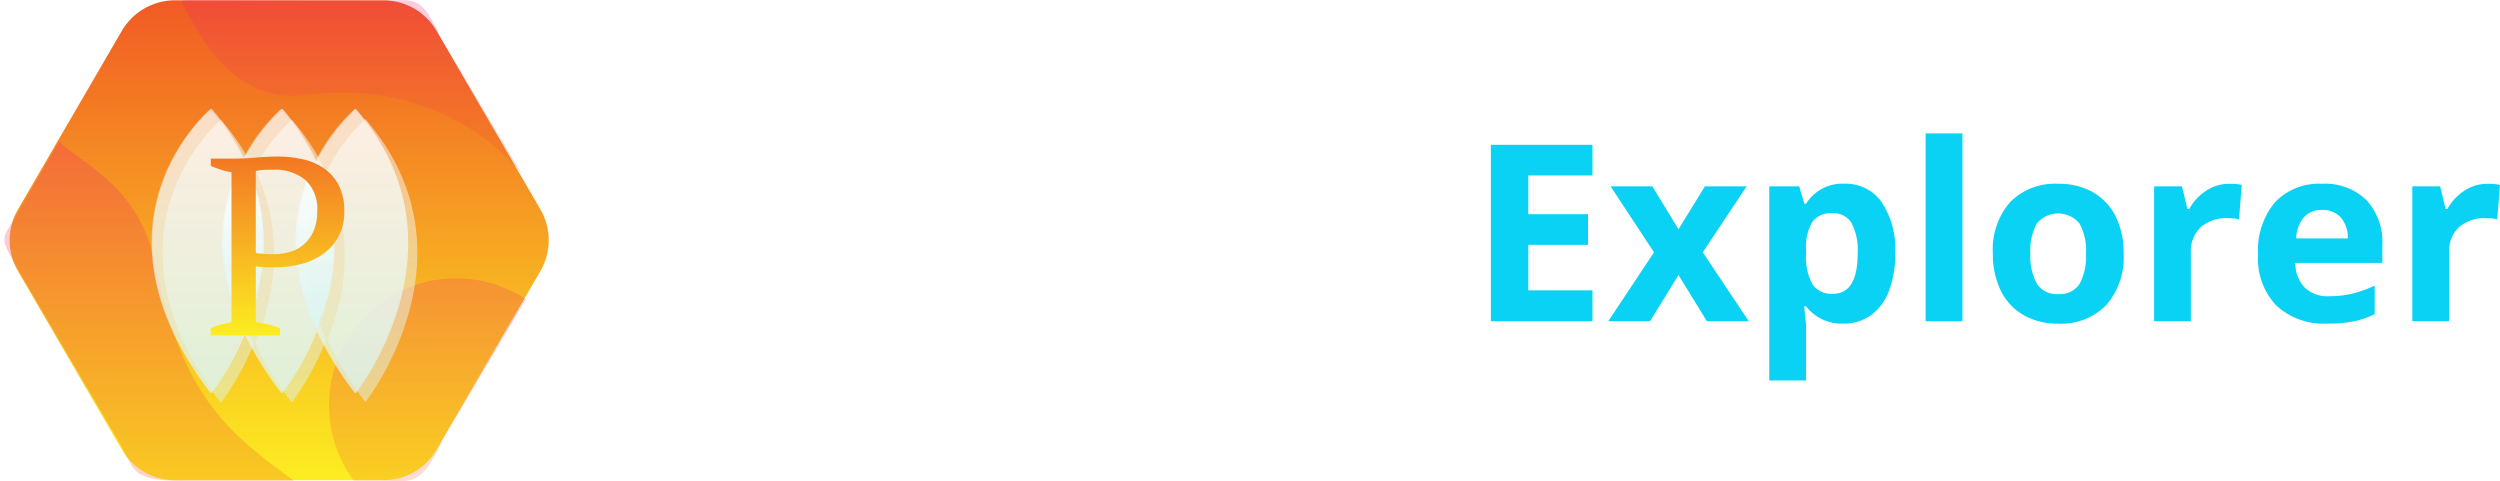 <svg xmlns="http://www.w3.org/2000/svg" xmlns:xlink="http://www.w3.org/1999/xlink" width="243.592" height="46.888" viewBox="0 0 243.592 46.888">
  <defs>
    <linearGradient id="linear-gradient" x1="0.502" y1="1.002" x2="0.502" y2="-0.002" gradientUnits="objectBoundingBox">
      <stop offset="0" stop-color="#fcee21"/>
      <stop offset="1" stop-color="#f15a24"/>
    </linearGradient>
    <linearGradient id="linear-gradient-2" x1="0.501" y1="1.003" x2="0.501" y2="-0.002" gradientUnits="objectBoundingBox">
      <stop offset="0" stop-color="#f15a24"/>
      <stop offset="1" stop-color="#ed1e79"/>
    </linearGradient>
    <linearGradient id="linear-gradient-5" x1="0.5" y1="5.765" x2="0.5" y2="0.002" gradientUnits="objectBoundingBox">
      <stop offset="0" stop-color="#2fc5b3"/>
      <stop offset="1" stop-color="#fff"/>
    </linearGradient>
    <filter id="Path_158" x="12.842" y="8.67" width="14.91" height="33.579" filterUnits="userSpaceOnUse">
      <feOffset dx="1" dy="1" input="SourceAlpha"/>
      <feGaussianBlur stdDeviation="1" result="blur"/>
      <feFlood flood-color="#fff" flood-opacity="0.278"/>
      <feComposite operator="in" in2="blur"/>
      <feComposite in="SourceGraphic"/>
    </filter>
    <filter id="Path_169" x="21.811" y="8.656" width="12.959" height="33.579" filterUnits="userSpaceOnUse">
      <feOffset dx="1" dy="1" input="SourceAlpha"/>
      <feGaussianBlur stdDeviation="1" result="blur-2"/>
      <feFlood flood-color="#fff" flood-opacity="0.6"/>
      <feComposite operator="in" in2="blur-2"/>
      <feComposite in="SourceGraphic"/>
    </filter>
    <filter id="Path_195" x="28.829" y="8.599" width="14.835" height="33.579" filterUnits="userSpaceOnUse">
      <feOffset dx="1" dy="1" input="SourceAlpha"/>
      <feGaussianBlur stdDeviation="1" result="blur-3"/>
      <feFlood flood-color="#fff" flood-opacity="0.478"/>
      <feComposite operator="in" in2="blur-3"/>
      <feComposite in="SourceGraphic"/>
    </filter>
  </defs>
  <g id="Pando_Explorer" data-name="Pando Explorer" transform="translate(-389.866 -232.799)">
    <g id="Pando_Wallet" data-name="Pando Wallet" transform="translate(454.368 245.804)">
      <g id="Explorer" transform="translate(80.764)">
        <g id="Group_29466" data-name="Group 29466">
          <path id="Path_78274" data-name="Path 78274" d="M690.282,282.3h-9.9V265.108h9.9v2.986h-6.255v3.774h5.82v2.987h-5.82v4.432h6.255Z" transform="translate(-680.383 -264.003)" fill="#0ad2f5"/>
          <path id="Path_78275" data-name="Path 78275" d="M707.643,279.6l-4.232-6.431h4.068l2.551,4.186,2.575-4.186h4.068l-4.28,6.431,4.48,6.713h-4.08l-2.763-4.5-2.774,4.5h-4.068Z" transform="translate(-691.748 -268.021)" fill="#0ad2f5"/>
          <path id="Path_78276" data-name="Path 78276" d="M741.672,286.3a4.36,4.36,0,0,1-3.633-1.681h-.188q.188,1.646.188,1.9v5.326h-3.586v-18.92h2.916l.505,1.7h.165a4.148,4.148,0,0,1,3.727-1.952,4.266,4.266,0,0,1,3.645,1.8,8.321,8.321,0,0,1,1.317,5,9.858,9.858,0,0,1-.618,3.656,5.126,5.126,0,0,1-1.758,2.363A4.5,4.5,0,0,1,741.672,286.3Zm-1.058-10.758a2.265,2.265,0,0,0-1.94.817,4.693,4.693,0,0,0-.635,2.7v.388a5.544,5.544,0,0,0,.629,3.033,2.245,2.245,0,0,0,1.993.917q2.41,0,2.41-3.974a5.674,5.674,0,0,0-.594-2.91,2.026,2.026,0,0,0-1.863-.966Z" transform="translate(-707.329 -267.776)" fill="#0ad2f5"/>
          <path id="Path_78277" data-name="Path 78277" d="M768.414,281.2h-3.586V262.9h3.586Z" transform="translate(-722.467 -262.905)" fill="#0ad2f5"/>
          <path id="Path_78278" data-name="Path 78278" d="M790.628,279.474a7.063,7.063,0,0,1-1.693,5.02,6.139,6.139,0,0,1-4.714,1.81,6.594,6.594,0,0,1-3.339-.829,5.516,5.516,0,0,1-2.222-2.381,8,8,0,0,1-.776-3.621,7.025,7.025,0,0,1,1.681-5.008,6.175,6.175,0,0,1,4.726-1.787,6.629,6.629,0,0,1,3.339.823,5.494,5.494,0,0,1,2.222,2.363A7.927,7.927,0,0,1,790.628,279.474Zm-9.088,0a5.52,5.52,0,0,0,.641,2.951,2.292,2.292,0,0,0,2.087,1,2.255,2.255,0,0,0,2.064-.993,5.6,5.6,0,0,0,.629-2.957,5.426,5.426,0,0,0-.635-2.928,2.7,2.7,0,0,0-4.151-.006A5.43,5.43,0,0,0,781.54,279.474Z" transform="translate(-728.973 -267.776)" fill="#0ad2f5"/>
          <path id="Path_78279" data-name="Path 78279" d="M816.532,272.678a5.8,5.8,0,0,1,1.211.106l-.27,3.362a4.114,4.114,0,0,0-1.058-.117,3.8,3.8,0,0,0-2.675.882,3.186,3.186,0,0,0-.958,2.469v6.69H809.2V272.925h2.716l.529,2.211h.177a4.937,4.937,0,0,1,1.652-1.781,4.07,4.07,0,0,1,2.258-.677Z" transform="translate(-744.578 -267.776)" fill="#0ad2f5"/>
          <path id="Path_78280" data-name="Path 78280" d="M836.147,286.3a6.785,6.785,0,0,1-4.962-1.752,6.633,6.633,0,0,1-1.787-4.962,7.3,7.3,0,0,1,1.652-5.108,5.882,5.882,0,0,1,4.568-1.8,5.789,5.789,0,0,1,4.338,1.587,6,6,0,0,1,1.552,4.385v1.74h-8.477a3.452,3.452,0,0,0,.9,2.387,3.185,3.185,0,0,0,2.375.858,9.858,9.858,0,0,0,2.245-.247,11.223,11.223,0,0,0,2.21-.788v2.775a8.4,8.4,0,0,1-2.01.7,12.669,12.669,0,0,1-2.6.225Zm-.506-11.075a2.275,2.275,0,0,0-1.787.723,3.349,3.349,0,0,0-.74,2.051h5.032a2.988,2.988,0,0,0-.694-2.051,2.349,2.349,0,0,0-1.811-.719Z" transform="translate(-754.646 -267.776)" fill="#0ad2f5"/>
          <path id="Path_78281" data-name="Path 78281" d="M866.689,272.678a5.806,5.806,0,0,1,1.211.106l-.27,3.362a4.12,4.12,0,0,0-1.058-.117,3.8,3.8,0,0,0-2.675.882,3.188,3.188,0,0,0-.958,2.469v6.69h-3.586V272.925h2.716l.529,2.211h.177a4.937,4.937,0,0,1,1.652-1.781,4.073,4.073,0,0,1,2.262-.677Z" transform="translate(-769.574 -267.776)" fill="#0ad2f5"/>
        </g>
      </g>
      <g id="Pando">
        <g id="Group_29467" data-name="Group 29467">
          <path id="Path_78282" data-name="Path 78282" d="M531.258,270.469a5.254,5.254,0,0,1-1.734,4.244,7.417,7.417,0,0,1-4.932,1.47h-1.564V282.3h-3.644V265.108h5.49a7.3,7.3,0,0,1,4.756,1.346A4.908,4.908,0,0,1,531.258,270.469Zm-8.23,2.728h1.2a4,4,0,0,0,2.516-.664,2.326,2.326,0,0,0,.835-1.934,2.382,2.382,0,0,0-.7-1.893,3.275,3.275,0,0,0-2.193-.611h-1.658Z" transform="translate(-519.383 -264.003)" fill="#fff"/>
          <path id="Path_78283" data-name="Path 78283" d="M556.445,286.046l-.694-1.787h-.094a5.292,5.292,0,0,1-1.864,1.581,6.02,6.02,0,0,1-2.5.441,4.038,4.038,0,0,1-2.98-1.082,4.152,4.152,0,0,1-1.088-3.081,3.467,3.467,0,0,1,1.464-3.086,8.478,8.478,0,0,1,4.414-1.1l2.281-.071v-.576a1.788,1.788,0,0,0-2.046-2,9.319,9.319,0,0,0-3.7.953l-1.187-2.422a10.681,10.681,0,0,1,5.032-1.188,6.269,6.269,0,0,1,4.056,1.152,4.259,4.259,0,0,1,1.411,3.5v8.759Zm-1.058-6.09L554,280a4.439,4.439,0,0,0-2.328.564,1.772,1.772,0,0,0-.765,1.575q0,1.517,1.74,1.517a2.757,2.757,0,0,0,1.993-.717,2.52,2.52,0,0,0,.746-1.9Z" transform="translate(-533.259 -267.752)" fill="#fff"/>
          <path id="Path_78284" data-name="Path 78284" d="M590.087,286.07H586.5v-7.678a3.687,3.687,0,0,0-.506-2.134,1.84,1.84,0,0,0-1.611-.711,2.422,2.422,0,0,0-2.175,1.005,6.237,6.237,0,0,0-.67,3.333v6.185h-3.586V272.925h2.739l.482,1.681h.2a3.788,3.788,0,0,1,1.652-1.44,5.623,5.623,0,0,1,2.393-.488,4.6,4.6,0,0,1,3.48,1.241,4.975,4.975,0,0,1,1.188,3.58Z" transform="translate(-548.572 -267.776)" fill="#fff"/>
          <path id="Path_78285" data-name="Path 78285" d="M612.868,281.434a4.269,4.269,0,0,1-3.639-1.8,10.076,10.076,0,0,1,.024-10.023,4.371,4.371,0,0,1,3.709-1.8,4.287,4.287,0,0,1,3.786,1.928h.118a14.625,14.625,0,0,1-.27-2.622V262.9h3.6v18.3h-2.751l-.694-1.7H616.6A4.1,4.1,0,0,1,612.868,281.434Zm1.258-2.857a2.429,2.429,0,0,0,2.016-.8,4.648,4.648,0,0,0,.7-2.716v-.388a5.376,5.376,0,0,0-.653-3.033,2.423,2.423,0,0,0-2.122-.917,2.1,2.1,0,0,0-1.863,1.017,5.425,5.425,0,0,0-.665,2.957,5.143,5.143,0,0,0,.67,2.91,2.19,2.19,0,0,0,1.917.97Z" transform="translate(-563.499 -262.905)" fill="#fff"/>
          <path id="Path_78286" data-name="Path 78286" d="M651.026,279.474a7.063,7.063,0,0,1-1.693,5.02,6.138,6.138,0,0,1-4.714,1.81,6.592,6.592,0,0,1-3.339-.829,5.517,5.517,0,0,1-2.222-2.381,8,8,0,0,1-.776-3.621,7.023,7.023,0,0,1,1.682-5.008,6.174,6.174,0,0,1,4.726-1.787,6.632,6.632,0,0,1,3.339.823,5.5,5.5,0,0,1,2.222,2.363,7.928,7.928,0,0,1,.775,3.61Zm-9.088,0a5.515,5.515,0,0,0,.641,2.951,2.291,2.291,0,0,0,2.087,1,2.255,2.255,0,0,0,2.063-.993,5.6,5.6,0,0,0,.629-2.957,5.428,5.428,0,0,0-.635-2.928,2.7,2.7,0,0,0-4.15-.006A5.425,5.425,0,0,0,641.938,279.474Z" transform="translate(-578.637 -267.776)" fill="#fff"/>
        </g>
      </g>
    </g>
    <g id="Group_33301" data-name="Group 33301" transform="translate(389.866 232.799)">
      <g id="Group_29212" data-name="Group 29212" transform="translate(0 0)">
        <path id="Polygon_9" data-name="Polygon 9" d="M37.353,0a6,6,0,0,1,5.186,2.983L52.65,20.362a6,6,0,0,1,0,6.034L42.539,43.775a6,6,0,0,1-5.186,2.983h-20.3a6,6,0,0,1-5.186-2.983L1.755,26.4a6,6,0,0,1,0-6.034L11.866,2.983A6,6,0,0,1,17.052,0Z" transform="translate(0 0.03)" fill="url(#linear-gradient)"/>
        <g id="Group_29210" data-name="Group 29210" transform="translate(0.423 0)" opacity="0.35">
          <g id="Group_29198" data-name="Group 29198" transform="translate(0)">
            <path id="Path_78189" data-name="Path 78189" d="M291.9,259.8l-8.082,13.624c-2.326,5.137-3.263,3.957-6.811,4.049h-1.887A12.379,12.379,0,0,1,291.9,259.8Z" transform="translate(-241.075 -230.642)" opacity="0.6" fill="url(#linear-gradient-2)"/>
            <path id="Path_78190" data-name="Path 78190" d="M139.511,222.207h-9.93c-6.113.165-5.522-1.021-6.97-3.535l-9.275-15.856c-2.707-4.721-2.455-3.657-.73-6.737l4.027-6.9c2.684,2.462,7.879,4.432,9.437,12.164C128.631,214.049,133.229,217.636,139.511,222.207Z" transform="translate(-111.304 -175.375)" opacity="0.72" fill="url(#linear-gradient-2)"/>
            <path id="Path_78191" data-name="Path 78191" d="M230.92,133.413c-.315-.2-7.019-9.319-21.033-7.5-6.693.869-10.279-5.541-12.008-9.2a7.936,7.936,0,0,1,1.016-.065l18.437.069c3.125,0,3.845-.8,5.821,3.658Z" transform="translate(-180.618 -116.648)" opacity="0.65" fill="url(#linear-gradient-2)"/>
          </g>
        </g>
        <g id="Group_29211" data-name="Group 29211" transform="translate(14.768 10.599)">
          <g id="Group_18234" data-name="Group 18234" transform="translate(0 0)">
            <g id="Logo" transform="translate(0 0)">
              <g id="Group_116" data-name="Group 116">
                <path id="Path_145" data-name="Path 145" d="M236,179.009a22.234,22.234,0,0,0-3.146-4.709.471.471,0,0,0-.059.056,21.843,21.843,0,0,1,3.165,4.751A.283.283,0,0,1,236,179.009Z" transform="translate(-227.02 -174.3)" opacity="0.5" fill="url(#linear-gradient-5)"/>
                <path id="Path_146" data-name="Path 146" d="M236,179.009a22.234,22.234,0,0,0-3.146-4.709.471.471,0,0,0-.059.056,21.843,21.843,0,0,1,3.165,4.751A.283.283,0,0,1,236,179.009Z" transform="translate(-227.02 -174.3)" opacity="0.5" fill="url(#linear-gradient-5)"/>
                <path id="Path_147" data-name="Path 147" d="M232.8,335.591c.02.028.039.042.059.07a26.453,26.453,0,0,0,3.224-5.735l-.059-.127A26.6,26.6,0,0,1,232.8,335.591Z" transform="translate(-227.02 -307.942)" opacity="0.5" fill="url(#linear-gradient-5)"/>
                <path id="Path_148" data-name="Path 148" d="M232.8,335.591c.02.028.039.042.059.07a26.453,26.453,0,0,0,3.224-5.735l-.059-.127A26.6,26.6,0,0,1,232.8,335.591Z" transform="translate(-227.02 -307.942)" opacity="0.5" fill="url(#linear-gradient-5)"/>
                <path id="Path_149" data-name="Path 149" d="M267.9,333.615c.02.028.039.042.059.07a26.063,26.063,0,0,0,3.362-6.058l-.059-.126A28.085,28.085,0,0,1,267.9,333.615Z" transform="translate(-255.22 -305.966)" opacity="0.5" fill="url(#linear-gradient-5)"/>
                <path id="Path_150" data-name="Path 150" d="M267.9,333.615c.02.028.039.042.059.07a26.063,26.063,0,0,0,3.362-6.058l-.059-.126A28.085,28.085,0,0,1,267.9,333.615Z" transform="translate(-255.22 -305.966)" opacity="0.5" fill="url(#linear-gradient-5)"/>
                <path id="Path_151" data-name="Path 151" d="M271.242,179.29a22.688,22.688,0,0,0-3.283-4.99.473.473,0,0,0-.059.056,22.081,22.081,0,0,1,3.3,5.046A.337.337,0,0,1,271.242,179.29Z" transform="translate(-255.22 -174.3)" opacity="0.5" fill="url(#linear-gradient-5)"/>
                <path id="Path_152" data-name="Path 152" d="M271.242,179.29a22.688,22.688,0,0,0-3.283-4.99.473.473,0,0,0-.059.056,22.081,22.081,0,0,1,3.3,5.046A.337.337,0,0,1,271.242,179.29Z" transform="translate(-255.22 -174.3)" opacity="0.5" fill="url(#linear-gradient-5)"/>
                <path id="Path_153" data-name="Path 153" d="M304.359,174.4a.472.472,0,0,0-.059.056c10.95,12.693.845,26.5,0,27.579.02.028.039.042.059.07C304.359,202.105,315.84,187.627,304.359,174.4Z" transform="translate(-284.464 -174.386)" opacity="0.5" fill="url(#linear-gradient-5)"/>
                <path id="Path_154" data-name="Path 154" d="M304.359,174.4a.472.472,0,0,0-.059.056c10.95,12.693.845,26.5,0,27.579.02.028.039.042.059.07C304.359,202.105,315.84,187.627,304.359,174.4Z" transform="translate(-284.464 -174.386)" opacity="0.5" fill="url(#linear-gradient-5)"/>
                <path id="Path_155" data-name="Path 155" d="M209.18,174.456c-.02-.014-.02-.042-.039-.056,0,0-12.916,10.767,0,27.705a.725.725,0,0,1,.059-.07C196.873,185.814,208.236,175.272,209.18,174.456Z" transform="translate(-203.4 -174.386)" opacity="0.5" fill="url(#linear-gradient-5)"/>
                <path id="Path_156" data-name="Path 156" d="M212.631,179.551a21.841,21.841,0,0,0-3.165-4.751c-.944.829-12.307,11.372,0,27.579a26.6,26.6,0,0,0,3.224-5.791C209.21,189.166,210.645,183.318,212.631,179.551Z" transform="translate(-203.705 -174.73)" opacity="0.5" fill="url(#linear-gradient-5)"/>
                <path id="Path_157" data-name="Path 157" d="M212.631,179.551a21.841,21.841,0,0,0-3.165-4.751c-.944.829-12.307,11.372,0,27.579a26.6,26.6,0,0,0,3.224-5.791C209.21,189.166,210.645,183.318,212.631,179.551Z" transform="translate(-203.705 -174.73)" opacity="0.5" fill="url(#linear-gradient-5)"/>
                <g transform="matrix(1, 0, 0, 1, -14.77, -10.6)" filter="url(#Path_158)">
                  <path id="Path_158-2" data-name="Path 158" d="M212.631,179.551a21.841,21.841,0,0,0-3.165-4.751c-.944.829-12.307,11.372,0,27.579a26.6,26.6,0,0,0,3.224-5.791C209.21,189.166,210.645,183.318,212.631,179.551Z" transform="translate(-188.94 -164.13)" opacity="0.5" fill="url(#linear-gradient-5)"/>
                </g>
                <path id="Path_159" data-name="Path 159" d="M252.857,174.456c-.02-.014-.02-.042-.039-.056a17.114,17.114,0,0,0-3.617,4.709c.02.042.039.07.059.112A16.693,16.693,0,0,1,252.857,174.456Z" transform="translate(-240.196 -174.386)" opacity="0.5" fill="url(#linear-gradient-5)"/>
                <path id="Path_160" data-name="Path 160" d="M249.5,329.827a31.688,31.688,0,0,0,3.558,5.735.714.714,0,0,1,.059-.07,32.491,32.491,0,0,1-3.558-5.791A1.046,1.046,0,0,0,249.5,329.827Z" transform="translate(-240.437 -307.856)" opacity="0.5" fill="url(#linear-gradient-5)"/>
                <path id="Path_161" data-name="Path 161" d="M248.859,208.011a.6.6,0,0,1,.059-.1c-.02-.042-.039-.07-.059-.112a.819.819,0,0,0-.059.112C248.82,207.941,248.839,207.983,248.859,208.011Z" transform="translate(-239.875 -203.091)" opacity="0.5" fill="url(#linear-gradient-5)"/>
                <path id="Path_162" data-name="Path 162" d="M248.859,208.011a.6.6,0,0,1,.059-.1c-.02-.042-.039-.07-.059-.112a.819.819,0,0,0-.059.112C248.82,207.941,248.839,207.983,248.859,208.011Z" transform="translate(-239.875 -203.091)" opacity="0.5" fill="url(#linear-gradient-5)"/>
                <path id="Path_163" data-name="Path 163" d="M248.859,208.011a.6.6,0,0,1,.059-.1c-.02-.042-.039-.07-.059-.112a.819.819,0,0,0-.059.112C248.82,207.941,248.839,207.983,248.859,208.011Z" transform="translate(-239.875 -203.091)" opacity="0.5" fill="url(#linear-gradient-5)"/>
                <path id="Path_164" data-name="Path 164" d="M249.159,328.9l-.059.127.059.126.059-.126Z" transform="translate(-240.116 -307.169)" opacity="0.5" fill="url(#linear-gradient-5)"/>
                <path id="Path_165" data-name="Path 165" d="M249.159,328.9l-.059.127.059.126.059-.126Z" transform="translate(-240.116 -307.169)" opacity="0.5" fill="url(#linear-gradient-5)"/>
                <path id="Path_166" data-name="Path 166" d="M249.159,328.9l-.059.127.059.126.059-.126Z" transform="translate(-240.116 -307.169)" opacity="0.5" fill="url(#linear-gradient-5)"/>
                <path id="Path_167" data-name="Path 167" d="M256.32,179.746a21.741,21.741,0,0,0-3.3-5.046,17.557,17.557,0,0,0-3.617,4.751c3.106,6.424,1.848,12.693.059,17.036a32.493,32.493,0,0,0,3.558,5.791,27.138,27.138,0,0,0,3.342-6.115C253.175,189.094,254.433,183.471,256.32,179.746Z" transform="translate(-240.357 -174.644)" opacity="0.5" fill="url(#linear-gradient-5)"/>
                <path id="Path_168" data-name="Path 168" d="M256.32,179.746a21.741,21.741,0,0,0-3.3-5.046,17.557,17.557,0,0,0-3.617,4.751c3.106,6.424,1.848,12.693.059,17.036a32.493,32.493,0,0,0,3.558,5.791,27.138,27.138,0,0,0,3.342-6.115C253.175,189.094,254.433,183.471,256.32,179.746Z" transform="translate(-240.357 -174.644)" opacity="0.5" fill="url(#linear-gradient-5)"/>
                <g transform="matrix(1, 0, 0, 1, -14.77, -10.6)" filter="url(#Path_169)">
                  <path id="Path_169-2" data-name="Path 169" d="M256.32,179.746a21.741,21.741,0,0,0-3.3-5.046,17.557,17.557,0,0,0-3.617,4.751c3.106,6.424,1.848,12.693.059,17.036a32.493,32.493,0,0,0,3.558,5.791,27.138,27.138,0,0,0,3.342-6.115C253.175,189.094,254.433,183.471,256.32,179.746Z" transform="translate(-225.59 -164.04)" opacity="0.5" fill="url(#linear-gradient-5)"/>
                </g>
                <path id="Path_170" data-name="Path 170" d="M249.159,225.51l.059.126c1.789-4.343,3.047-10.613-.059-17.036-.02.028-.039.07-.059.1C252.128,215.024,250.909,221.195,249.159,225.51Z" transform="translate(-240.116 -203.779)" opacity="0.5" fill="url(#linear-gradient-5)"/>
                <path id="Path_171" data-name="Path 171" d="M249.159,225.51l.059.126c1.789-4.343,3.047-10.613-.059-17.036-.02.028-.039.07-.059.1C252.128,215.024,250.909,221.195,249.159,225.51Z" transform="translate(-240.116 -203.779)" opacity="0.5" fill="url(#linear-gradient-5)"/>
                <path id="Path_172" data-name="Path 172" d="M249.159,225.51l.059.126c1.789-4.343,3.047-10.613-.059-17.036-.02.028-.039.07-.059.1C252.128,215.024,250.909,221.195,249.159,225.51Z" transform="translate(-240.116 -203.779)" opacity="0.5" fill="url(#linear-gradient-5)"/>
                <path id="Path_173" data-name="Path 173" d="M249.159,225.51l.059.126c1.789-4.343,3.047-10.613-.059-17.036-.02.028-.039.07-.059.1C252.128,215.024,250.909,221.195,249.159,225.51Z" transform="translate(-240.116 -203.779)" opacity="0.5" fill="url(#linear-gradient-5)"/>
                <path id="Path_174" data-name="Path 174" d="M249.159,225.51l.059.126c1.789-4.343,3.047-10.613-.059-17.036-.02.028-.039.07-.059.1C252.128,215.024,250.909,221.195,249.159,225.51Z" transform="translate(-240.116 -203.779)" opacity="0.5" fill="url(#linear-gradient-5)"/>
                <path id="Path_175" data-name="Path 175" d="M240.449,208.7a.605.605,0,0,0-.059-.1c-2.005,3.767-3.421,9.629.059,17.036l.059-.126C237.127,218.229,238.483,212.452,240.449,208.7Z" transform="translate(-231.465 -203.779)" opacity="0.5" fill="url(#linear-gradient-5)"/>
                <path id="Path_176" data-name="Path 176" d="M240.449,208.7a.605.605,0,0,0-.059-.1c-2.005,3.767-3.421,9.629.059,17.036l.059-.126C237.127,218.229,238.483,212.452,240.449,208.7Z" transform="translate(-231.465 -203.779)" opacity="0.5" fill="url(#linear-gradient-5)"/>
                <path id="Path_177" data-name="Path 177" d="M240.449,208.7a.605.605,0,0,0-.059-.1c-2.005,3.767-3.421,9.629.059,17.036l.059-.126C237.127,218.229,238.483,212.452,240.449,208.7Z" transform="translate(-231.465 -203.779)" opacity="0.5" fill="url(#linear-gradient-5)"/>
                <path id="Path_178" data-name="Path 178" d="M240.449,208.7a.605.605,0,0,0-.059-.1c-2.005,3.767-3.421,9.629.059,17.036l.059-.126C237.127,218.229,238.483,212.452,240.449,208.7Z" transform="translate(-231.465 -203.779)" opacity="0.5" fill="url(#linear-gradient-5)"/>
                <path id="Path_179" data-name="Path 179" d="M240.909,209.3c-1.966,3.753-3.322,9.53.059,16.812C242.717,221.8,243.936,215.625,240.909,209.3Z" transform="translate(-231.924 -204.38)" opacity="0.5" fill="url(#linear-gradient-5)"/>
                <path id="Path_180" data-name="Path 180" d="M240.909,209.3c-1.966,3.753-3.322,9.53.059,16.812C242.717,221.8,243.936,215.625,240.909,209.3Z" transform="translate(-231.924 -204.38)" opacity="0.5" fill="url(#linear-gradient-5)"/>
                <path id="Path_181" data-name="Path 181" d="M240.909,209.3c-1.966,3.753-3.322,9.53.059,16.812C242.717,221.8,243.936,215.625,240.909,209.3Z" transform="translate(-231.924 -204.38)" opacity="0.5" fill="url(#linear-gradient-5)"/>
                <path id="Path_182" data-name="Path 182" d="M240.909,209.3c-1.966,3.753-3.322,9.53.059,16.812C242.717,221.8,243.936,215.625,240.909,209.3Z" transform="translate(-231.924 -204.38)" opacity="0.5" fill="url(#linear-gradient-5)"/>
                <path id="Path_183" data-name="Path 183" d="M240.909,209.3c-1.966,3.753-3.322,9.53.059,16.812C242.717,221.8,243.936,215.625,240.909,209.3Z" transform="translate(-231.924 -204.38)" opacity="0.5" fill="url(#linear-gradient-5)"/>
                <path id="Path_184" data-name="Path 184" d="M240.909,209.3c-1.966,3.753-3.322,9.53.059,16.812C242.717,221.8,243.936,215.625,240.909,209.3Z" transform="translate(-231.924 -204.38)" opacity="0.5" fill="url(#linear-gradient-5)"/>
                <path id="Path_185" data-name="Path 185" d="M285.2,327.527a33,33,0,0,0,3.716,6.058.729.729,0,0,1,.059-.07,32.245,32.245,0,0,1-3.716-6.115Z" transform="translate(-269.119 -305.88)" opacity="0.5" fill="url(#linear-gradient-5)"/>
                <path id="Path_186" data-name="Path 186" d="M288.714,174.456a.1.1,0,0,1-.039-.056,17.39,17.39,0,0,0-3.775,4.99c.02.042.039.07.059.112A17.368,17.368,0,0,1,288.714,174.456Z" transform="translate(-268.878 -174.386)" opacity="0.5" fill="url(#linear-gradient-5)"/>
                <path id="Path_187" data-name="Path 187" d="M284.559,210.025c.02-.042.039-.07.059-.112-.02-.042-.039-.07-.059-.112-.02.042-.039.07-.059.112A.189.189,0,0,1,284.559,210.025Z" transform="translate(-268.557 -204.81)" opacity="0.5" fill="url(#linear-gradient-5)"/>
                <path id="Path_188" data-name="Path 188" d="M284.559,210.025c.02-.042.039-.07.059-.112-.02-.042-.039-.07-.059-.112-.02.042-.039.07-.059.112A.189.189,0,0,1,284.559,210.025Z" transform="translate(-268.557 -204.81)" opacity="0.5" fill="url(#linear-gradient-5)"/>
                <path id="Path_189" data-name="Path 189" d="M284.559,210.025c.02-.042.039-.07.059-.112-.02-.042-.039-.07-.059-.112-.02.042-.039.07-.059.112A.189.189,0,0,1,284.559,210.025Z" transform="translate(-268.557 -204.81)" opacity="0.5" fill="url(#linear-gradient-5)"/>
                <path id="Path_190" data-name="Path 190" d="M284.959,326.5l-.059.126.059.126.059-.126A.187.187,0,0,1,284.959,326.5Z" transform="translate(-268.878 -305.106)" opacity="0.5" fill="url(#linear-gradient-5)"/>
                <path id="Path_191" data-name="Path 191" d="M284.959,326.5l-.059.126.059.126.059-.126A.187.187,0,0,1,284.959,326.5Z" transform="translate(-268.878 -305.106)" opacity="0.5" fill="url(#linear-gradient-5)"/>
                <path id="Path_192" data-name="Path 192" d="M284.959,326.5l-.059.126.059.126.059-.126A.187.187,0,0,1,284.959,326.5Z" transform="translate(-268.878 -305.106)" opacity="0.5" fill="url(#linear-gradient-5)"/>
                <path id="Path_193" data-name="Path 193" d="M288.875,174.8a18.127,18.127,0,0,0-3.775,5.046,20.447,20.447,0,0,1,.059,16.418,31.808,31.808,0,0,0,3.716,6.115C289.72,201.282,299.825,187.479,288.875,174.8Z" transform="translate(-269.039 -174.73)" opacity="0.5" fill="url(#linear-gradient-5)"/>
                <path id="Path_194" data-name="Path 194" d="M288.875,174.8a18.127,18.127,0,0,0-3.775,5.046,20.447,20.447,0,0,1,.059,16.418,31.808,31.808,0,0,0,3.716,6.115C289.72,201.282,299.825,187.479,288.875,174.8Z" transform="translate(-269.039 -174.73)" opacity="0.5" fill="url(#linear-gradient-5)"/>
                <g transform="matrix(1, 0, 0, 1, -14.77, -10.6)" filter="url(#Path_195)">
                  <path id="Path_195-2" data-name="Path 195" d="M288.875,174.8a18.127,18.127,0,0,0-3.775,5.046,20.447,20.447,0,0,1,.059,16.418,31.808,31.808,0,0,0,3.716,6.115C289.72,201.282,299.825,187.479,288.875,174.8Z" transform="translate(-254.27 -164.2)" opacity="0.5" fill="url(#linear-gradient-5)"/>
                </g>
                <path id="Path_196" data-name="Path 196" d="M284.959,226.891l.059.127a20.61,20.61,0,0,0-.059-16.418c-.02.042-.039.07-.059.112A20.62,20.62,0,0,1,284.959,226.891Z" transform="translate(-268.878 -205.497)" opacity="0.5" fill="url(#linear-gradient-5)"/>
                <path id="Path_197" data-name="Path 197" d="M284.959,226.891l.059.127a20.61,20.61,0,0,0-.059-16.418c-.02.042-.039.07-.059.112A20.62,20.62,0,0,1,284.959,226.891Z" transform="translate(-268.878 -205.497)" opacity="0.5" fill="url(#linear-gradient-5)"/>
                <path id="Path_198" data-name="Path 198" d="M284.959,226.891l.059.127a20.61,20.61,0,0,0-.059-16.418c-.02.042-.039.07-.059.112A20.62,20.62,0,0,1,284.959,226.891Z" transform="translate(-268.878 -205.497)" opacity="0.5" fill="url(#linear-gradient-5)"/>
                <path id="Path_199" data-name="Path 199" d="M284.959,226.891l.059.127a20.61,20.61,0,0,0-.059-16.418c-.02.042-.039.07-.059.112A20.62,20.62,0,0,1,284.959,226.891Z" transform="translate(-268.878 -205.497)" opacity="0.5" fill="url(#linear-gradient-5)"/>
                <path id="Path_200" data-name="Path 200" d="M284.959,226.891l.059.127a20.61,20.61,0,0,0-.059-16.418c-.02.042-.039.07-.059.112A20.62,20.62,0,0,1,284.959,226.891Z" transform="translate(-268.878 -205.497)" opacity="0.5" fill="url(#linear-gradient-5)"/>
                <path id="Path_201" data-name="Path 201" d="M276.771,210.712c-.02-.042-.039-.07-.059-.112-1.887,3.725-3.145,9.348.059,16.418l.059-.127C273.744,219.947,274.923,214.409,276.771,210.712Z" transform="translate(-260.769 -205.497)" opacity="0.5" fill="url(#linear-gradient-5)"/>
                <path id="Path_202" data-name="Path 202" d="M276.771,210.712c-.02-.042-.039-.07-.059-.112-1.887,3.725-3.145,9.348.059,16.418l.059-.127C273.744,219.947,274.923,214.409,276.771,210.712Z" transform="translate(-260.769 -205.497)" opacity="0.5" fill="url(#linear-gradient-5)"/>
                <path id="Path_203" data-name="Path 203" d="M276.771,210.712c-.02-.042-.039-.07-.059-.112-1.887,3.725-3.145,9.348.059,16.418l.059-.127C273.744,219.947,274.923,214.409,276.771,210.712Z" transform="translate(-260.769 -205.497)" opacity="0.5" fill="url(#linear-gradient-5)"/>
                <path id="Path_204" data-name="Path 204" d="M276.771,210.712c-.02-.042-.039-.07-.059-.112-1.887,3.725-3.145,9.348.059,16.418l.059-.127C273.744,219.947,274.923,214.409,276.771,210.712Z" transform="translate(-260.769 -205.497)" opacity="0.5" fill="url(#linear-gradient-5)"/>
                <path id="Path_205" data-name="Path 205" d="M277.231,211.4c-1.848,3.7-3.047,9.235.059,16.179A20.451,20.451,0,0,0,277.231,211.4Z" transform="translate(-261.228 -206.185)" opacity="0.5" fill="url(#linear-gradient-5)"/>
                <path id="Path_206" data-name="Path 206" d="M277.231,211.4c-1.848,3.7-3.047,9.235.059,16.179A20.451,20.451,0,0,0,277.231,211.4Z" transform="translate(-261.228 -206.185)" opacity="0.5" fill="url(#linear-gradient-5)"/>
                <path id="Path_207" data-name="Path 207" d="M277.231,211.4c-1.848,3.7-3.047,9.235.059,16.179A20.451,20.451,0,0,0,277.231,211.4Z" transform="translate(-261.228 -206.185)" opacity="0.5" fill="url(#linear-gradient-5)"/>
                <path id="Path_208" data-name="Path 208" d="M277.231,211.4c-1.848,3.7-3.047,9.235.059,16.179A20.451,20.451,0,0,0,277.231,211.4Z" transform="translate(-261.228 -206.185)" opacity="0.5" fill="url(#linear-gradient-5)"/>
                <path id="Path_209" data-name="Path 209" d="M277.231,211.4c-1.848,3.7-3.047,9.235.059,16.179A20.451,20.451,0,0,0,277.231,211.4Z" transform="translate(-261.228 -206.185)" opacity="0.5" fill="url(#linear-gradient-5)"/>
                <path id="Path_210" data-name="Path 210" d="M277.231,211.4c-1.848,3.7-3.047,9.235.059,16.179A20.451,20.451,0,0,0,277.231,211.4Z" transform="translate(-261.228 -206.185)" opacity="0.5" fill="url(#linear-gradient-5)"/>
              </g>
            </g>
          </g>
        </g>
      </g>
      <g id="Group_18221" data-name="Group 18221" transform="translate(20.538 15.255)">
        <path id="Path_70634" data-name="Path 70634" d="M9.866-116.294a8.319,8.319,0,0,1,1.256.234q.591.16,1.109.357v.714H5.481v-.714a4.673,4.673,0,0,1,1.01-.37q.517-.123,1.01-.222V-130.9a7.689,7.689,0,0,1-1.059-.259q-.493-.16-.961-.357v-.714H7.7q.985,0,2.143-.1t2.217-.1a10.815,10.815,0,0,1,2.365.259,5.862,5.862,0,0,1,2.057.875,4.609,4.609,0,0,1,1.453,1.638,5.3,5.3,0,0,1,.554,2.55,5.11,5.11,0,0,1-.567,2.488,4.949,4.949,0,0,1-1.515,1.7,6.527,6.527,0,0,1-2.156.973,10.027,10.027,0,0,1-2.488.308h-.382q-.259,0-.554-.012t-.567-.037q-.271-.025-.394-.049Zm1.675-14.854q-.591,0-.961.025a4.989,4.989,0,0,0-.714.1v7.982a1.172,1.172,0,0,0,.357.062q.234.012.493.037t.505.025h.394a5.52,5.52,0,0,0,1.626-.234,3.549,3.549,0,0,0,1.343-.751,3.721,3.721,0,0,0,.924-1.306,4.716,4.716,0,0,0,.345-1.9,3.828,3.828,0,0,0-1.145-3.03A4.622,4.622,0,0,0,11.541-131.148Z" transform="translate(-5.481 132.429)" fill="url(#linear-gradient)"/>
      </g>
    </g>
  </g>
</svg>
